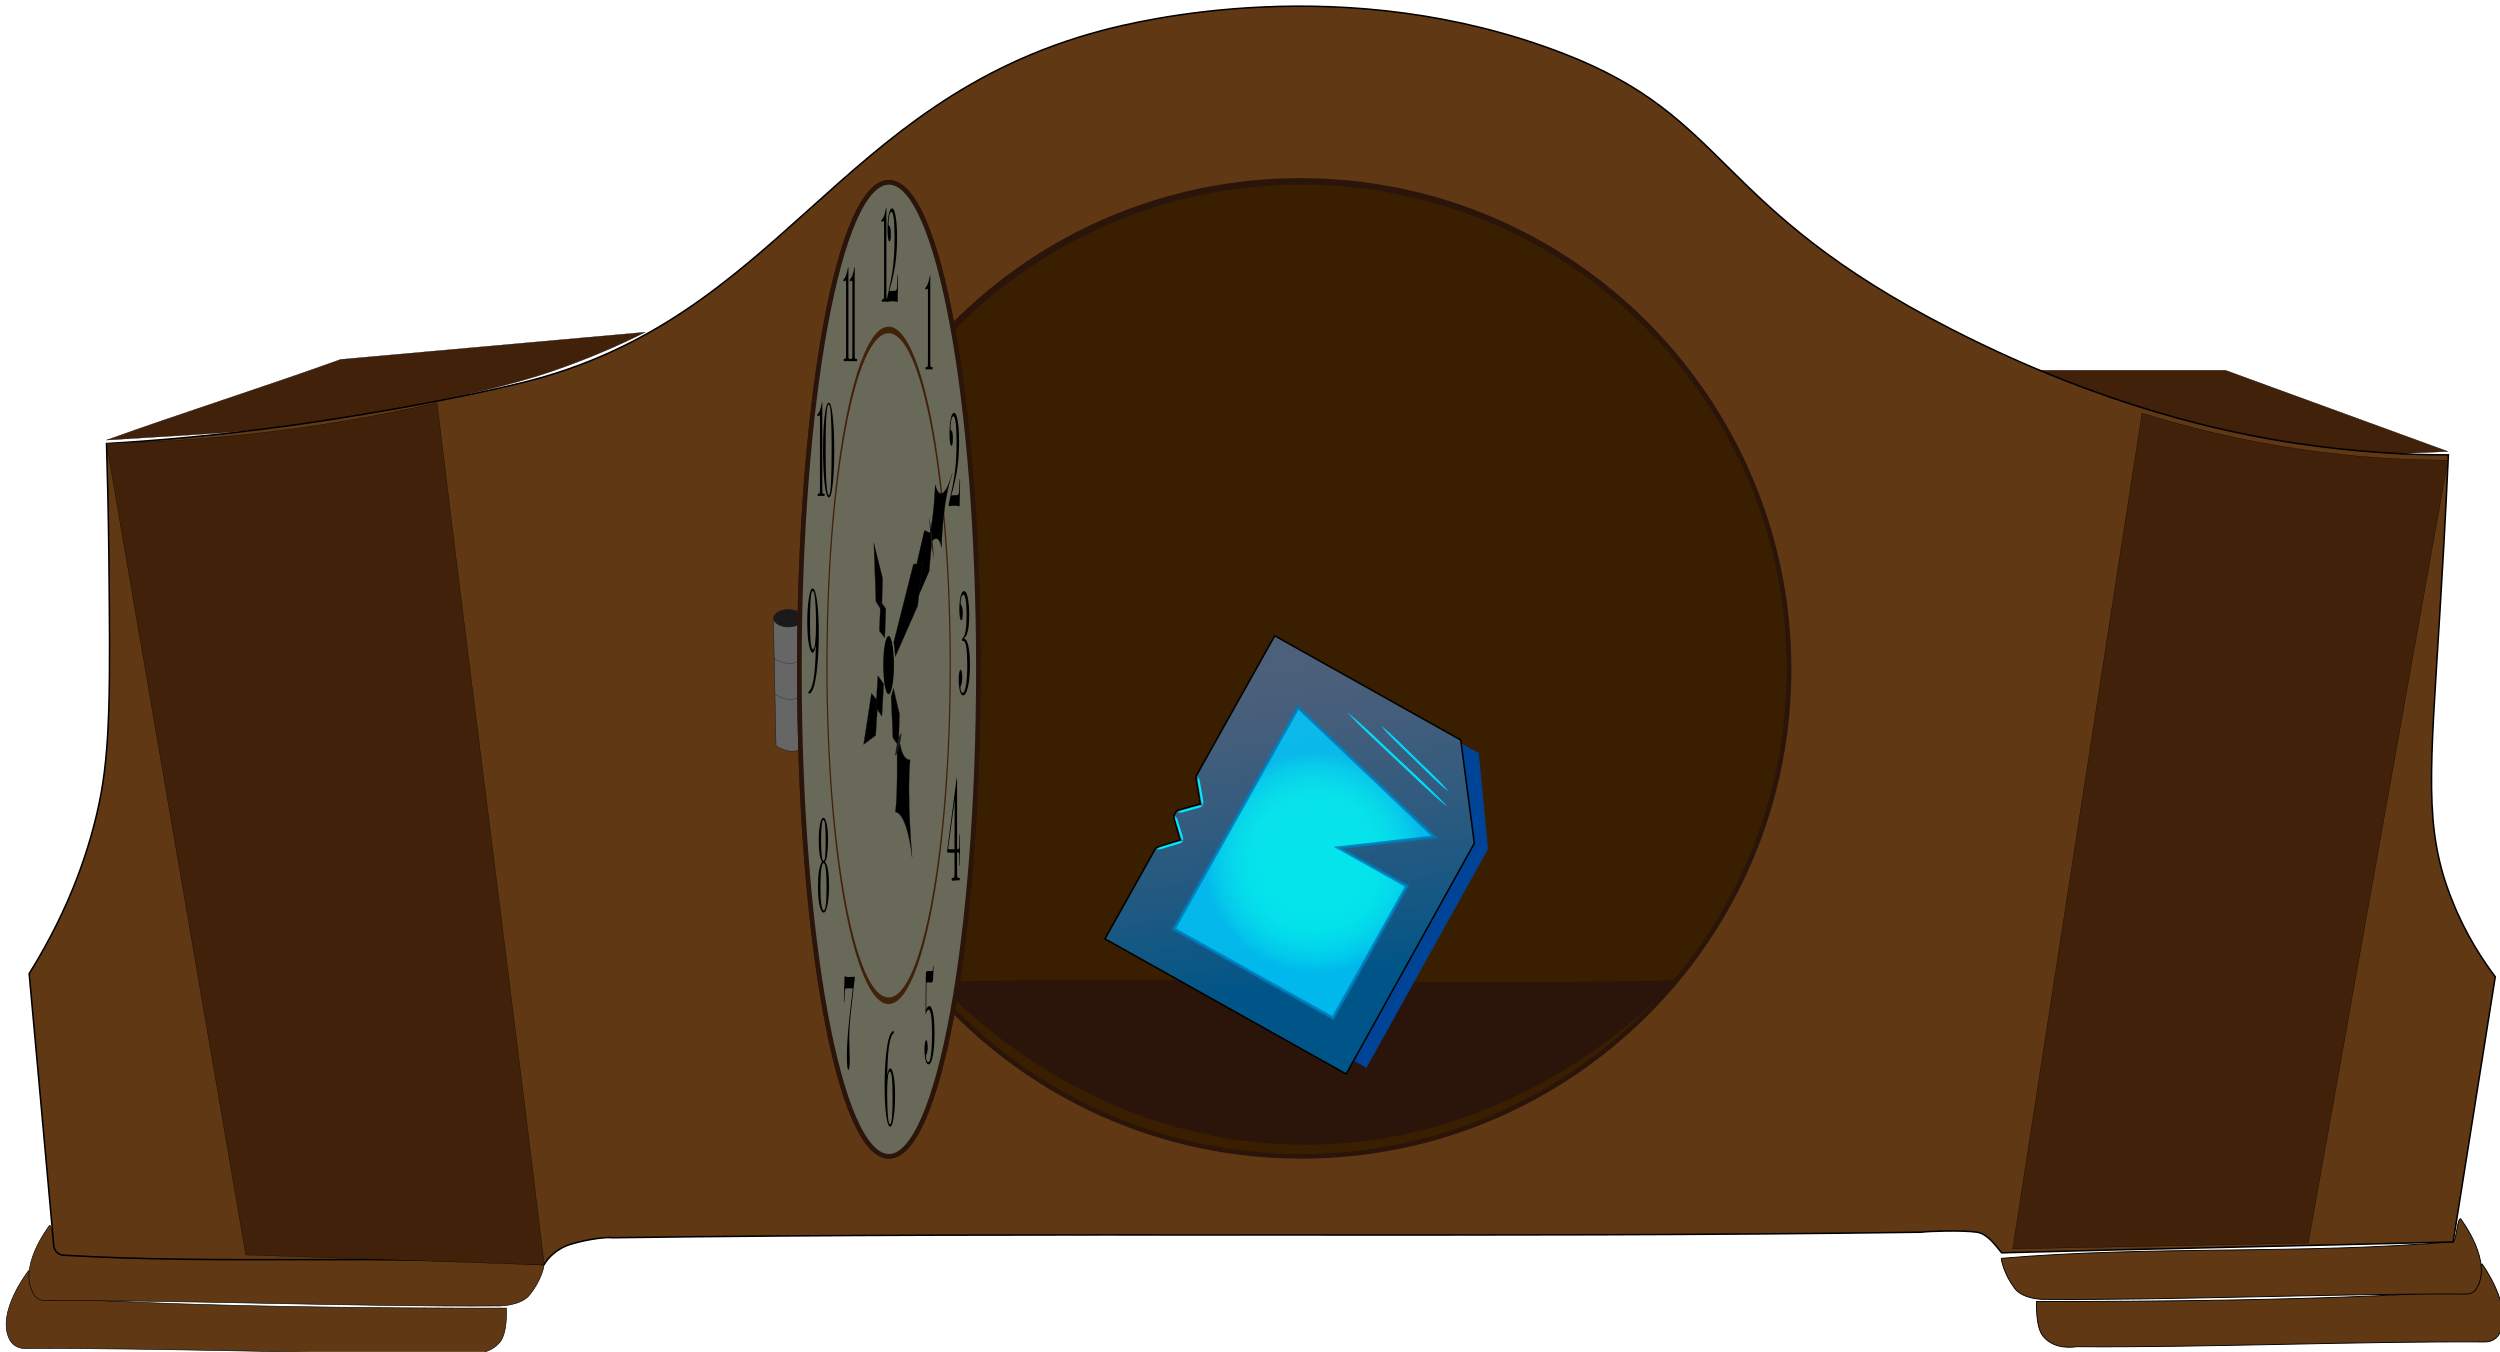 <svg width="405" height="219" viewBox="0 0 405 219" fill="none" xmlns="http://www.w3.org/2000/svg">
<g clip-path="url(#clip0_312_1041)">
<path d="M17.252 71.292C29.909 66.752 42.565 62.768 55.178 58.228L104.516 53.816C100.269 55.958 95.335 58.1 89.758 60.027C87.655 60.755 82.207 62.597 70.709 64.953C67.792 65.552 58.181 67.523 44.024 69.322C36.945 70.221 27.892 70.607 17.209 71.292H17.252Z" fill="#42210B" stroke="black" stroke-width="0.05" stroke-miterlimit="10"/>
<path d="M396.554 73.134L360.516 59.984H330.141C337.691 63.754 347.859 67.951 360.301 70.735C374.759 73.99 387.33 73.648 396.597 73.134H396.554Z" fill="#42210B" stroke="black" stroke-width="0.05" stroke-miterlimit="10"/>
<path d="M82.035 211.909C82.035 212.381 82.25 216.064 80.877 217.563C78.817 219.833 75.471 219.277 75.042 219.234C54.234 219.405 25.275 218.334 4.038 218.463C2.966 218.463 1.979 217.906 1.507 216.921C-0.595 212.552 4.51 205.999 4.639 205.827C5.283 205.87 5.84 210.025 6.484 210.068C32.654 212.124 82.035 211.909 82.035 211.909Z" fill="#603813" stroke="black" stroke-width="0.1" stroke-miterlimit="10"/>
<path d="M88.127 204.928C88.127 205.399 87.57 207.583 85.811 209.768C84.395 211.567 80.834 211.61 80.405 211.567C59.511 211.738 28.621 210.582 7.385 210.71C6.698 210.71 6.012 210.453 5.626 209.896C2.58 205.527 7.899 198.717 8.028 198.503C8.672 198.546 8.329 202.187 8.972 202.229C35.143 204.328 61.957 202.829 88.127 204.928Z" fill="#603813" stroke="black" stroke-width="0.1" stroke-miterlimit="10"/>
<path d="M329.926 210.839C329.926 211.31 329.755 214.993 330.999 216.492C332.887 218.763 336.018 218.206 336.447 218.163C355.839 218.334 382.868 217.263 402.646 217.392C403.633 217.392 404.577 216.835 405.006 215.85C406.979 211.481 402.217 204.928 402.088 204.756C401.488 204.799 400.973 208.954 400.372 208.997C375.961 211.053 329.926 210.839 329.926 210.839Z" fill="#603813" stroke="black" stroke-width="0.15" stroke-miterlimit="10"/>
<path d="M324.22 203.857C324.22 204.328 324.735 206.513 326.365 208.697C327.695 210.496 330.999 210.539 331.428 210.496C350.906 210.667 379.736 209.511 399.514 209.639C400.158 209.639 400.801 209.382 401.144 208.826C403.976 204.457 398.742 197.646 398.613 197.432C398.013 197.475 397.97 201.116 397.369 201.159C372.957 203.257 348.589 201.758 324.177 203.857H324.22Z" fill="#603813" stroke="black" stroke-width="0.15" stroke-miterlimit="10"/>
<path d="M17.252 71.849C17.381 76.175 17.553 82.514 17.639 90.224C17.853 110.826 17.939 121.32 16.051 130.186C14.635 136.868 11.675 146.591 4.725 157.727C5.969 171.733 7.471 187.709 8.715 201.844C8.801 202.658 9.444 203.3 10.302 203.343C36.344 204.885 62.129 203.215 88.17 204.842C88.599 204.071 89.972 202.272 92.675 201.501C95.678 200.645 98.381 200.388 99.239 200.516C169.299 199.531 241.161 200.602 311.221 199.617C312.465 199.445 317.913 199.274 320.273 199.617C322.032 199.874 323.362 201.887 324.263 202.958C349.533 202.272 372.142 201.844 397.412 201.201L404.233 158.241C402.303 155.671 399.428 151.431 397.197 145.734C392.564 134.127 393.722 124.832 395.267 99.133C395.61 93.65 396.125 84.827 396.64 73.691C390.462 73.691 382.053 73.305 372.185 71.849C360.473 70.093 340.652 65.895 316.069 53.303C277.37 33.471 280.459 19.208 253.388 8.714C217.95 -5.035 184.015 3.489 178.523 4.945C135.32 16.381 126.525 51.803 84.395 62.04C67.32 66.195 47.027 68.936 47.027 68.936C34.842 70.607 24.632 71.421 17.424 71.849H17.252Z" fill="#603813" stroke="black" stroke-width="0.25" stroke-miterlimit="10"/>
<path d="M125.281 99.989L125.71 120.806C125.71 120.806 128.627 122.99 130.901 120.549L130.172 100.032C130.172 99.433 127.126 97.548 125.281 100.032V99.989Z" fill="#666666" stroke="#1A1A1A" stroke-width="0.08" stroke-miterlimit="10"/>
<path d="M127.726 101.617C129.077 101.617 130.172 100.965 130.172 100.161C130.172 99.356 129.077 98.704 127.726 98.704C126.376 98.704 125.281 99.356 125.281 100.161C125.281 100.965 126.376 101.617 127.726 101.617Z" fill="#1A1A1A"/>
<path d="M125.281 106.543C125.281 106.543 127.855 108.641 130.386 106.543" stroke="#1A1A1A" stroke-width="0.05" stroke-miterlimit="10"/>
<path d="M125.538 112.411C125.538 112.411 127.855 114.424 130.515 112.368" stroke="#1A1A1A" stroke-width="0.05" stroke-miterlimit="10"/>
<path d="M17.252 71.806C24.76 115.623 32.311 159.483 39.819 203.3L88.17 204.928C82.593 158.798 76.372 111.383 70.795 65.253C61.099 67.437 50.202 69.365 38.232 70.564C30.852 71.292 23.817 71.677 17.252 71.806Z" fill="#42210B" stroke="black" stroke-width="0.05" stroke-miterlimit="10"/>
<path d="M210.657 187.024C254.302 187.024 289.684 151.701 289.684 108.127C289.684 64.554 254.302 29.231 210.657 29.231C167.012 29.231 131.631 64.554 131.631 108.127C131.631 151.701 167.012 187.024 210.657 187.024Z" fill="#2B140A" stroke="#2B140A" stroke-width="0.75" stroke-miterlimit="10"/>
<path d="M347.001 66.966L326.065 202.315L373.944 201.373L396.554 74.547C389.432 74.547 381.195 74.076 372.099 72.705C362.489 71.249 354.08 69.15 347.001 66.923V66.966Z" fill="#42210B" stroke="black" stroke-width="0.05" stroke-miterlimit="10"/>
<path d="M210.803 187.324C254.447 187.324 289.828 152.001 289.828 108.429C289.828 64.856 254.447 29.534 210.803 29.534C167.159 29.534 131.778 64.856 131.778 108.429C131.778 152.001 167.159 187.324 210.803 187.324Z" fill="#391E00" stroke="#2B140A" stroke-width="0.75" stroke-miterlimit="10"/>
<path d="M151.813 159.055C156.446 163.938 176.353 183.897 207.843 185.353C244.18 187.024 267.734 162.867 271.552 158.798C236.973 159.697 186.349 158.155 151.813 159.055Z" fill="#2B140A"/>
<path d="M239.561 122.019L241.061 137.547L221.364 172.993L218.372 171.317L237.701 136.47L235.502 119.745L239.561 122.019Z" fill="#004497"/>
<path d="M206.504 103L236.647 119.887L238.845 136.612L218.083 173.99L179 152.095L186.321 139.027L187.268 137.336L191.178 136.079L190.118 132.248L190.654 131.292L194.447 130.244L193.731 125.8L206.504 103Z" fill="url(#paint0_linear_312_1041)" stroke="black" stroke-width="0.25" stroke-miterlimit="10"/>
<path opacity="0.84" d="M210.302 114.598L190.188 150.502L215.94 164.93L227.924 143.539L216.85 137.335L232.381 135.583L210.302 114.598Z" fill="url(#paint1_radial_312_1041)" stroke="#007CBC" stroke-width="0.5" stroke-miterlimit="10"/>
<path d="M234.472 130.699C232.033 128.785 228.57 125.331 226.266 123.203C224.002 121.032 220.36 117.784 218.305 115.441C220.745 117.356 224.207 120.809 226.511 122.938C228.776 125.108 232.418 128.356 234.472 130.699Z" fill="#00EFFF"/>
<path d="M234.472 130.699L218.317 115.448" stroke="#0091FF" stroke-width="0.05" stroke-miterlimit="10"/>
<path d="M234.7 128.25C232.955 126.966 230.695 124.557 229.104 123.054C227.571 121.534 225.078 119.284 223.747 117.604C225.468 118.875 227.789 121.318 229.343 122.801C230.899 124.365 233.346 126.525 234.7 128.25Z" fill="#00DFFF"/>
<path d="M234.7 128.25L223.747 117.604" stroke="#0091FF" stroke-width="0.03" stroke-miterlimit="10"/>
<path d="M194.882 130.504C194.682 130.199 194.54 129.733 194.508 129.36L194.311 128.187C194.241 127.794 194.067 126.81 194.003 126.436L194.076 125.817L194.346 126.371C194.41 126.745 194.59 127.747 194.654 128.121L194.85 129.295C194.941 129.651 194.975 130.137 194.889 130.492L194.882 130.504Z" fill="#00E9FF"/>
<path d="M190.828 131.615C191.084 131.388 191.462 131.23 191.798 131.176L192.812 130.891C193.15 130.806 194.011 130.564 194.336 130.472L194.882 130.504L194.421 130.809C194.096 130.901 193.222 131.137 192.897 131.228L191.883 131.514C191.563 131.625 191.158 131.687 190.821 131.627L190.828 131.615Z" fill="#00E9FF"/>
<path d="M191.661 136.253C191.427 136.009 191.244 135.617 191.172 135.286L190.854 134.271C190.75 133.939 190.483 133.064 190.379 132.732L190.386 132.173L190.711 132.629C190.81 132.941 191.082 133.835 191.186 134.167L191.504 135.182C191.634 135.497 191.702 135.922 191.661 136.253Z" fill="#00E9FF"/>
<path d="M187.37 137.586C187.633 137.346 188.057 137.165 188.406 137.087L189.491 136.761C189.843 136.652 190.775 136.369 191.119 136.272L191.71 136.281L191.216 136.616C190.872 136.713 189.94 136.996 189.589 137.105L188.504 137.432C188.177 137.555 187.726 137.64 187.363 137.598L187.37 137.586Z" fill="#00E9FF"/>
<path d="M144 187.327C152.008 187.327 158.5 152.003 158.5 108.43C158.5 64.857 152.008 29.534 144 29.534C135.992 29.534 129.5 64.857 129.5 108.43C129.5 152.003 135.992 187.327 144 187.327Z" fill="#69695A" stroke="#2B140A" stroke-width="0.75" stroke-miterlimit="10"/>
<path d="M144 187.327C152.008 187.327 158.5 152.003 158.5 108.43C158.5 64.857 152.008 29.534 144 29.534C135.992 29.534 129.5 64.857 129.5 108.43C129.5 152.003 135.992 187.327 144 187.327Z" fill="#69695A" stroke="#2B140A" stroke-width="0.75" stroke-miterlimit="10"/>
<path d="M143.953 53.991C149.4 53.991 153.84 78.105 153.84 107.788C153.84 137.471 149.408 161.585 143.953 161.585C138.498 161.585 134.066 137.471 134.066 107.788C134.066 78.105 138.498 53.991 143.953 53.991ZM143.953 52.92C138.387 52.92 133.869 77.463 133.869 107.788C133.869 138.113 138.379 162.656 143.953 162.656C149.526 162.656 154.037 138.113 154.037 107.788C154.037 77.463 149.526 52.92 143.953 52.92Z" fill="#42210B"/>
<path d="M143.98 48.701C143.98 48.815 143.951 48.873 143.894 48.873H143.846C143.846 48.873 143.797 48.873 143.697 48.873C143.597 48.858 143.496 48.851 143.394 48.851C143.213 48.851 143.097 48.858 143.047 48.873C142.998 48.887 142.958 48.894 142.929 48.894C142.866 48.894 142.835 48.83 142.835 48.701C142.835 48.573 142.853 48.508 142.89 48.508C142.948 48.508 143.009 48.501 143.075 48.487C143.156 48.473 143.2 48.366 143.205 48.166C143.213 47.952 143.217 47.502 143.217 46.817V36.751C143.217 36.294 143.214 36.023 143.209 35.937C143.203 35.852 143.185 35.809 143.154 35.809C143.141 35.809 143.055 35.844 142.898 35.916C142.866 35.93 142.845 35.937 142.835 35.937C142.803 35.937 142.788 35.887 142.788 35.787C142.788 35.673 142.803 35.609 142.835 35.595C142.958 35.523 143.083 35.323 143.209 34.995C143.335 34.652 143.436 34.252 143.512 33.796C143.541 33.667 143.56 33.603 143.571 33.603C143.592 33.603 143.602 33.674 143.602 33.817V34.224C143.6 34.338 143.598 34.467 143.598 34.609V47.416C143.598 47.93 143.602 48.23 143.61 48.316C143.621 48.401 143.653 48.451 143.709 48.466L143.799 48.487L143.866 48.508H143.925C143.962 48.508 143.98 48.573 143.98 48.701Z" fill="black"/>
<path d="M151.089 59.666C151.089 59.781 151.06 59.838 151.002 59.838H150.955C150.955 59.838 150.905 59.838 150.805 59.838C150.705 59.824 150.604 59.816 150.502 59.816C150.321 59.816 150.206 59.824 150.156 59.838C150.106 59.852 150.066 59.859 150.038 59.859C149.975 59.859 149.943 59.795 149.943 59.666C149.943 59.538 149.962 59.474 149.998 59.474C150.056 59.474 150.118 59.467 150.183 59.452C150.265 59.438 150.308 59.331 150.313 59.131C150.321 58.917 150.325 58.467 150.325 57.782V47.716C150.325 47.259 150.322 46.988 150.317 46.903C150.312 46.817 150.293 46.774 150.262 46.774C150.249 46.774 150.164 46.81 150.006 46.881C149.975 46.895 149.954 46.903 149.943 46.903C149.912 46.903 149.896 46.852 149.896 46.753C149.896 46.638 149.912 46.574 149.943 46.56C150.066 46.488 150.191 46.289 150.317 45.96C150.443 45.617 150.544 45.218 150.62 44.761C150.649 44.632 150.669 44.568 150.679 44.568C150.7 44.568 150.711 44.639 150.711 44.782V45.189C150.708 45.303 150.707 45.432 150.707 45.575V58.382C150.707 58.895 150.711 59.195 150.719 59.281C150.729 59.367 150.762 59.417 150.817 59.431L150.907 59.452L150.974 59.474H151.033C151.07 59.474 151.089 59.538 151.089 59.666Z" fill="black"/>
<path d="M155.536 77.934C155.536 77.977 155.533 78.091 155.528 78.277C155.515 78.748 155.494 79.911 155.465 81.767L155.461 82.024C155.191 81.953 154.883 81.917 154.536 81.917C154.35 81.917 154.175 81.932 154.013 81.96C153.85 81.989 153.779 82.003 153.8 82.003C153.729 82.003 153.694 81.932 153.694 81.789C153.694 81.675 153.762 81.318 153.899 80.718C154.227 79.262 154.46 78.077 154.599 77.163C154.841 75.578 154.961 73.715 154.961 71.573C154.961 70.131 154.906 69.039 154.796 68.297C154.712 67.726 154.594 67.44 154.442 67.44C154.292 67.44 154.174 67.69 154.088 68.19C154.019 68.575 153.985 68.961 153.985 69.346C153.985 69.589 154.021 69.717 154.091 69.732C154.275 69.774 154.367 70.21 154.367 71.038C154.367 71.823 154.291 72.216 154.139 72.216C154.042 72.216 153.964 72.052 153.906 71.723C153.849 71.395 153.82 70.945 153.82 70.374C153.82 69.318 153.888 68.468 154.025 67.826C154.161 67.183 154.341 66.862 154.564 66.862C154.787 66.862 154.972 67.247 155.119 68.018C155.289 68.918 155.375 70.088 155.375 71.531C155.375 73.115 155.278 74.579 155.083 75.921C154.889 77.249 154.562 78.698 154.103 80.268C154.276 80.24 154.494 80.225 154.757 80.225C154.974 80.225 155.112 80.211 155.17 80.183C155.228 80.14 155.279 80.047 155.323 79.904C155.36 79.776 155.392 79.297 155.418 78.469C155.436 77.898 155.462 77.613 155.497 77.613C155.523 77.613 155.536 77.72 155.536 77.934Z" fill="black"/>
<path d="M157.136 107.778C157.136 109.081 157.039 110.196 156.846 111.123C156.632 112.144 156.359 112.654 156.027 112.654C155.756 112.654 155.557 112.308 155.43 111.617C155.349 111.178 155.309 110.675 155.309 110.11C155.309 109.623 155.336 109.238 155.391 108.955C155.449 108.657 155.525 108.508 155.62 108.508C155.695 108.508 155.757 108.626 155.806 108.861C155.856 109.097 155.88 109.395 155.88 109.756C155.88 110.306 155.812 110.738 155.677 111.052C155.622 111.178 155.594 111.303 155.594 111.429C155.594 111.633 155.632 111.822 155.707 111.994C155.782 112.151 155.864 112.23 155.954 112.23C156.173 112.23 156.351 111.822 156.486 111.005C156.625 110.188 156.694 109.12 156.694 107.801C156.694 105.147 156.475 103.82 156.036 103.82C155.993 103.82 155.961 103.828 155.941 103.843H155.91C155.873 103.843 155.854 103.773 155.854 103.631C155.854 103.521 155.889 103.435 155.958 103.372C156.16 103.215 156.316 102.815 156.426 102.171C156.535 101.511 156.59 100.671 156.59 99.65C156.59 98.645 156.542 97.844 156.447 97.247C156.352 96.635 156.224 96.329 156.062 96.329C155.944 96.329 155.84 96.47 155.75 96.753C155.664 97.02 155.62 97.334 155.62 97.695C155.62 97.836 155.641 97.93 155.681 97.978C155.871 98.229 155.967 98.661 155.967 99.273C155.967 100.074 155.89 100.475 155.737 100.475C155.639 100.475 155.56 100.318 155.499 100.004C155.441 99.689 155.412 99.273 155.412 98.755C155.412 97.907 155.479 97.2 155.612 96.635C155.747 96.054 155.935 95.763 156.174 95.763C156.449 95.763 156.658 96.148 156.802 96.918C156.947 97.687 157.019 98.582 157.019 99.603C157.019 101.017 156.896 102.061 156.651 102.736C156.564 102.972 156.424 103.168 156.231 103.325V103.49C156.47 103.537 156.664 103.828 156.811 104.362C157.027 105.147 157.136 106.286 157.136 107.778Z" fill="black"/>
<path d="M155.529 140.019C155.529 140.176 155.515 140.255 155.486 140.255C155.46 140.255 155.443 140.168 155.434 139.996C155.428 139.807 155.418 139.312 155.404 138.511C155.398 138.386 155.387 138.292 155.369 138.229C155.335 138.119 155.258 138.064 155.14 138.064C155.108 138.064 155.078 138.072 155.049 138.087L155.053 141.786C155.068 141.974 155.091 142.092 155.122 142.139C155.157 142.186 155.239 142.21 155.369 142.21C155.433 142.21 155.47 142.241 155.482 142.304C155.485 142.336 155.486 142.383 155.486 142.445C155.486 142.555 155.428 142.61 155.313 142.61C155.197 142.61 154.874 142.626 154.343 142.658C154.314 142.673 154.283 142.681 154.248 142.681C154.19 142.681 154.161 142.603 154.161 142.445C154.161 142.288 154.203 142.218 154.287 142.233C154.385 142.249 154.474 142.218 154.555 142.139C154.59 142.108 154.612 142.029 154.62 141.904C154.629 141.762 154.633 141.464 154.633 141.008V138.158C154.575 138.142 154.509 138.134 154.434 138.134H154.257C154.216 138.134 154.171 138.142 154.122 138.158C154.079 138.158 154.052 138.158 154.04 138.158L153.49 138.087C153.45 138.072 153.43 138.009 153.43 137.899C153.43 137.82 153.642 136.195 154.066 133.022C154.199 132.002 154.492 129.756 154.945 126.285C154.965 126.128 154.985 126.049 155.006 126.049C155.034 126.049 155.049 126.199 155.049 126.497V137.569H155.092C155.19 137.569 155.267 137.538 155.322 137.475C155.379 137.412 155.408 137.255 155.408 137.004C155.405 136.014 155.404 135.677 155.404 135.991C155.407 135.425 155.423 135.143 155.451 135.143C155.492 135.143 155.512 135.363 155.512 135.802V136.862L155.516 138.558C155.519 139.14 155.522 139.509 155.525 139.666C155.528 139.807 155.529 139.925 155.529 140.019ZM154.659 129.512C154.63 129.764 154.57 130.243 154.477 130.949C154.35 131.907 154.158 133.337 153.902 135.237L153.594 137.522C153.701 137.569 153.93 137.593 154.283 137.593C154.407 137.593 154.524 137.585 154.633 137.569V135.896C154.633 135.111 154.638 134.051 154.646 132.716C154.655 131.146 154.659 130.078 154.659 129.512Z" fill="black"/>
<path d="M151.392 167.346C151.392 169.173 151.263 170.573 151.006 171.544C150.851 172.129 150.65 172.422 150.404 172.422C150.157 172.422 149.976 172.072 149.86 171.372C149.797 170.987 149.766 170.53 149.766 170.002C149.766 169.559 149.792 169.202 149.845 168.931C149.897 168.645 149.965 168.502 150.049 168.502C150.118 168.502 150.174 168.61 150.219 168.824C150.266 169.038 150.289 169.302 150.289 169.616C150.289 170.144 150.225 170.544 150.097 170.815C150.039 170.93 150.01 171.058 150.01 171.201C150.01 171.429 150.048 171.636 150.124 171.822C150.203 171.993 150.289 172.079 150.384 172.079C150.568 172.079 150.705 171.736 150.797 171.051C150.923 170.109 150.986 168.838 150.986 167.239C150.986 166.068 150.936 165.162 150.837 164.519C150.737 163.877 150.595 163.555 150.411 163.555C150.27 163.555 150.114 163.848 149.943 164.433C149.959 161.221 149.971 159.194 149.978 158.351C149.981 157.866 150.001 157.573 150.038 157.473C150.074 157.359 150.174 157.302 150.337 157.302C150.363 157.302 150.408 157.302 150.47 157.302C150.533 157.316 150.583 157.323 150.62 157.323H150.754C150.935 157.323 151.04 157.309 151.069 157.28C151.1 157.238 151.12 157.116 151.128 156.916C151.138 156.588 151.157 156.424 151.183 156.424C151.209 156.424 151.222 156.502 151.222 156.659C151.222 156.759 151.221 156.838 151.218 156.895L151.21 157.388C151.197 158.187 151.17 158.687 151.128 158.887C151.088 159.072 150.99 159.165 150.833 159.165L150.081 159.144C150.07 159.629 150.061 161.093 150.053 163.534C150.203 163.163 150.359 162.977 150.522 162.977C150.792 162.977 151.004 163.37 151.159 164.155C151.314 164.926 151.392 165.99 151.392 167.346Z" fill="black"/>
<path d="M145.004 177.497C145.004 178.882 144.926 180.067 144.771 181.052C144.616 182.037 144.431 182.53 144.216 182.53C143.946 182.53 143.727 181.923 143.559 180.71C143.391 179.496 143.307 177.918 143.307 175.977C143.307 174.192 143.378 172.564 143.52 171.094C143.664 169.623 143.856 168.552 144.094 167.881C144.294 167.325 144.512 167.046 144.748 167.046C144.803 167.046 144.83 167.103 144.83 167.217C144.83 167.317 144.812 167.374 144.775 167.389C144.539 167.503 144.33 167.967 144.149 168.781C143.913 169.837 143.774 171.636 143.732 174.178C143.877 173.435 144.039 173.064 144.22 173.064C144.367 173.064 144.505 173.278 144.634 173.706C144.88 174.52 145.004 175.784 145.004 177.497ZM144.598 177.561C144.598 174.906 144.447 173.578 144.145 173.578C144.009 173.578 143.904 173.899 143.831 174.542C143.757 175.17 143.72 176.055 143.72 177.197C143.72 178.839 143.774 180.167 143.882 181.181C143.95 181.823 144.05 182.144 144.181 182.144C144.459 182.144 144.598 180.617 144.598 177.561Z" fill="black"/>
<path d="M138.478 158.394C138.478 158.48 138.326 159.815 138.021 162.399C137.851 163.855 137.734 164.997 137.671 165.825C137.608 166.639 137.576 167.453 137.576 168.267C137.576 168.681 137.595 169.495 137.632 170.708C137.645 171.136 137.651 171.501 137.651 171.8C137.651 172.814 137.582 173.321 137.443 173.321C137.277 173.321 137.195 172.543 137.195 170.987C137.195 169.545 137.317 167.646 137.561 165.29C137.715 163.805 137.916 162.077 138.163 160.107H137.565C137.255 160.107 137.077 160.114 137.029 160.129C136.972 160.143 136.931 160.193 136.907 160.279C136.886 160.364 136.871 160.486 136.86 160.643C136.852 160.785 136.831 161.285 136.797 162.142C136.787 162.313 136.771 162.399 136.75 162.399C136.724 162.399 136.711 162.313 136.711 162.142C136.711 161.97 136.717 161.692 136.73 161.307C136.759 160.436 136.777 159.693 136.785 159.079C136.791 158.637 136.808 158.33 136.836 158.158C136.855 158.158 136.909 158.173 136.998 158.201C137.197 158.258 137.342 158.287 137.431 158.287L138.246 158.244C138.267 158.244 138.289 158.237 138.312 158.223C138.333 158.223 138.347 158.223 138.352 158.223C138.436 158.223 138.478 158.28 138.478 158.394Z" fill="black"/>
<path d="M134.302 143.51C134.302 144.938 134.193 146.087 133.975 146.958C133.828 147.543 133.646 147.836 133.428 147.836C133.194 147.836 132.997 147.551 132.837 146.979C132.62 146.208 132.511 145.123 132.511 143.724C132.511 141.597 132.722 140.248 133.144 139.677V139.569C132.984 139.327 132.858 138.92 132.767 138.349C132.677 137.763 132.633 137.071 132.633 136.271C132.633 135.158 132.702 134.251 132.841 133.552C132.983 132.838 133.165 132.481 133.388 132.481C133.585 132.481 133.747 132.738 133.873 133.252C134.056 133.994 134.148 134.951 134.148 136.122C134.148 136.964 134.102 137.721 134.01 138.392C133.918 139.048 133.804 139.448 133.668 139.591L133.672 139.677C134.092 140.133 134.302 141.411 134.302 143.51ZM133.758 136.164C133.758 134.894 133.716 133.958 133.632 133.359C133.583 133.002 133.503 132.823 133.392 132.823C133.146 132.823 133.022 133.944 133.022 136.186C133.022 138.37 133.155 139.462 133.42 139.462C133.538 139.462 133.621 139.227 133.668 138.756C133.728 138.142 133.758 137.278 133.758 136.164ZM133.9 143.724C133.9 141.126 133.74 139.826 133.42 139.826C133.26 139.826 133.135 140.162 133.046 140.833C132.957 141.49 132.912 142.404 132.912 143.574C132.912 144.788 132.958 145.744 133.05 146.444C133.144 147.144 133.273 147.493 133.436 147.493C133.575 147.493 133.677 147.279 133.743 146.851C133.848 146.166 133.9 145.123 133.9 143.724Z" fill="black"/>
<path d="M132.643 102.59C132.643 104.648 132.555 106.516 132.379 108.197C132.206 109.862 131.978 111.016 131.695 111.66C131.487 112.131 131.28 112.367 131.072 112.367C130.997 112.367 130.959 112.312 130.959 112.202C130.959 112.107 130.979 112.045 131.02 112.013C131.508 111.668 131.842 110.348 132.024 108.056C132.096 107.129 132.147 105.951 132.176 104.522C132.017 105.339 131.838 105.747 131.639 105.747C131.448 105.747 131.275 105.433 131.119 104.805C130.891 103.894 130.777 102.551 130.777 100.776C130.777 99.269 130.861 97.989 131.028 96.936C131.199 95.868 131.404 95.334 131.643 95.334C131.938 95.334 132.177 96.01 132.362 97.36C132.55 98.711 132.643 100.454 132.643 102.59ZM132.189 101.035C132.189 99.245 132.128 97.832 132.007 96.795C131.923 96.088 131.809 95.735 131.665 95.735C131.368 95.735 131.219 97.431 131.219 100.823C131.219 103.729 131.385 105.182 131.717 105.182C131.864 105.182 131.98 104.82 132.063 104.098C132.147 103.36 132.189 102.339 132.189 101.035Z" fill="black"/>
<path d="M133.597 80.183C133.597 80.297 133.568 80.354 133.51 80.354H133.463C133.463 80.354 133.413 80.354 133.314 80.354C133.214 80.34 133.113 80.332 133.011 80.332C132.83 80.332 132.714 80.34 132.664 80.354C132.614 80.368 132.575 80.375 132.546 80.375C132.483 80.375 132.452 80.311 132.452 80.183C132.452 80.054 132.47 79.99 132.507 79.99C132.564 79.99 132.626 79.983 132.692 79.968C132.773 79.954 132.816 79.847 132.822 79.647C132.83 79.433 132.833 78.983 132.833 78.298V68.233C132.833 67.776 132.831 67.504 132.826 67.419C132.82 67.333 132.802 67.29 132.77 67.29C132.757 67.29 132.672 67.326 132.515 67.397C132.483 67.412 132.462 67.419 132.452 67.419C132.42 67.419 132.404 67.369 132.404 67.269C132.404 67.154 132.42 67.09 132.452 67.076C132.575 67.005 132.7 66.805 132.826 66.476C132.952 66.134 133.053 65.734 133.129 65.277C133.158 65.149 133.177 65.084 133.188 65.084C133.209 65.084 133.219 65.156 133.219 65.299V65.705C133.217 65.82 133.215 65.948 133.215 66.091V78.898C133.215 79.412 133.219 79.711 133.227 79.797C133.238 79.883 133.27 79.933 133.325 79.947L133.416 79.968L133.483 79.99H133.542C133.579 79.99 133.597 80.054 133.597 80.183Z" fill="black"/>
<path d="M137.824 58.338C137.824 58.453 137.795 58.51 137.738 58.51H137.69C137.69 58.51 137.641 58.51 137.541 58.51C137.441 58.495 137.34 58.488 137.238 58.488C137.057 58.488 136.941 58.495 136.892 58.51C136.842 58.524 136.802 58.531 136.773 58.531C136.71 58.531 136.679 58.467 136.679 58.338C136.679 58.21 136.697 58.146 136.734 58.146C136.792 58.146 136.853 58.139 136.919 58.124C137 58.11 137.044 58.003 137.049 57.803C137.057 57.589 137.061 57.139 137.061 56.454V46.388C137.061 45.931 137.058 45.66 137.053 45.574C137.048 45.489 137.029 45.446 136.998 45.446C136.985 45.446 136.899 45.482 136.742 45.553C136.71 45.567 136.689 45.574 136.679 45.574C136.647 45.574 136.632 45.525 136.632 45.425C136.632 45.31 136.647 45.246 136.679 45.232C136.802 45.16 136.927 44.961 137.053 44.632C137.179 44.289 137.28 43.89 137.356 43.433C137.385 43.304 137.404 43.24 137.415 43.24C137.436 43.24 137.446 43.312 137.446 43.454V43.861C137.444 43.975 137.443 44.104 137.443 44.247V57.053C137.443 57.567 137.446 57.867 137.454 57.953C137.465 58.039 137.498 58.089 137.553 58.103L137.643 58.124L137.71 58.146H137.769C137.806 58.146 137.824 58.21 137.824 58.338Z" fill="black"/>
<path d="M145.491 44.825C145.491 44.868 145.489 44.982 145.484 45.167C145.47 45.639 145.449 46.802 145.421 48.658L145.417 48.915C145.146 48.844 144.838 48.808 144.492 48.808C144.305 48.808 144.131 48.822 143.968 48.851C143.806 48.88 143.735 48.894 143.756 48.894C143.685 48.894 143.649 48.822 143.649 48.68C143.649 48.566 143.718 48.209 143.854 47.609C144.182 46.153 144.416 44.968 144.555 44.054C144.796 42.469 144.917 40.606 144.917 38.464C144.917 37.022 144.862 35.93 144.751 35.188C144.668 34.617 144.549 34.331 144.397 34.331C144.248 34.331 144.13 34.581 144.043 35.081C143.975 35.466 143.941 35.852 143.941 36.237C143.941 36.48 143.976 36.608 144.047 36.623C144.231 36.665 144.322 37.101 144.322 37.929C144.322 38.714 144.246 39.107 144.094 39.107C143.997 39.107 143.92 38.943 143.862 38.614C143.804 38.286 143.775 37.836 143.775 37.265C143.775 36.209 143.844 35.359 143.98 34.717C144.116 34.074 144.296 33.753 144.519 33.753C144.742 33.753 144.927 34.138 145.074 34.909C145.245 35.809 145.33 36.98 145.33 38.422C145.33 40.006 145.233 41.47 145.039 42.812C144.845 44.14 144.518 45.589 144.059 47.159C144.232 47.131 144.45 47.116 144.712 47.116C144.93 47.116 145.068 47.102 145.125 47.074C145.183 47.031 145.234 46.938 145.279 46.795C145.316 46.667 145.347 46.188 145.373 45.36C145.392 44.789 145.418 44.504 145.452 44.504C145.478 44.504 145.491 44.611 145.491 44.825Z" fill="black"/>
<path d="M138.848 58.338C138.848 58.453 138.819 58.51 138.761 58.51H138.714C138.714 58.51 138.664 58.51 138.564 58.51C138.465 58.495 138.364 58.488 138.261 58.488C138.08 58.488 137.965 58.495 137.915 58.51C137.865 58.524 137.826 58.531 137.797 58.531C137.734 58.531 137.702 58.467 137.702 58.338C137.702 58.21 137.721 58.146 137.757 58.146C137.815 58.146 137.877 58.139 137.942 58.124C138.024 58.11 138.067 58.003 138.072 57.803C138.08 57.589 138.084 57.139 138.084 56.454V46.388C138.084 45.931 138.082 45.66 138.076 45.574C138.071 45.489 138.053 45.446 138.021 45.446C138.008 45.446 137.923 45.482 137.765 45.553C137.734 45.567 137.713 45.574 137.702 45.574C137.671 45.574 137.655 45.525 137.655 45.425C137.655 45.31 137.671 45.246 137.702 45.232C137.826 45.16 137.95 44.961 138.076 44.632C138.202 44.289 138.303 43.89 138.379 43.433C138.408 43.304 138.428 43.24 138.438 43.24C138.459 43.24 138.47 43.312 138.47 43.454V43.861C138.467 43.975 138.466 44.104 138.466 44.247V57.053C138.466 57.567 138.47 57.867 138.478 57.953C138.488 58.039 138.521 58.089 138.576 58.103L138.667 58.124L138.734 58.146H138.793C138.829 58.146 138.848 58.21 138.848 58.338Z" fill="black"/>
<path d="M135.152 73.158C135.152 74.429 135.116 75.628 135.046 76.756C134.977 77.884 134.883 78.791 134.762 79.476C134.634 80.218 134.47 80.59 134.27 80.59C133.997 80.59 133.772 79.861 133.593 78.405C133.417 76.949 133.329 75.086 133.329 72.816C133.329 70.189 133.454 68.118 133.703 66.605C133.853 65.691 134.037 65.234 134.254 65.234C134.512 65.234 134.716 65.87 134.868 67.14C135.057 68.711 135.152 70.717 135.152 73.158ZM134.727 72.387C134.727 70.26 134.683 68.504 134.597 67.119C134.531 66.062 134.416 65.534 134.25 65.534C133.92 65.534 133.755 67.925 133.755 72.708C133.755 77.72 133.929 80.225 134.278 80.225C134.441 80.225 134.557 79.497 134.628 78.041C134.694 76.713 134.727 74.829 134.727 72.387Z" fill="black"/>
<path d="M143.953 111.3C143.591 111.3 143.299 109.715 143.299 107.745C143.299 105.775 143.591 104.19 143.953 104.19C144.315 104.19 144.606 105.775 144.606 107.745C144.606 109.715 144.315 111.3 143.953 111.3Z" fill="black"/>
<path d="M143.953 105.389C144.189 105.389 144.386 106.46 144.386 107.745C144.386 109.03 144.189 110.101 143.953 110.101C143.717 110.101 143.52 109.03 143.52 107.745C143.52 106.46 143.717 105.389 143.953 105.389ZM143.953 103.033C143.473 103.033 143.087 105.132 143.087 107.745C143.087 110.358 143.473 112.456 143.953 112.456C144.433 112.456 144.819 110.358 144.819 107.745C144.819 105.132 144.433 103.033 143.953 103.033Z" fill="black"/>
<path d="M139.907 120.594L141.859 119.138L142.229 113.57L141.174 112.328L139.907 120.594Z" fill="black" stroke="#1A1A1A" stroke-width="0.05" stroke-miterlimit="10"/>
<path d="M143.157 110.786L142.874 116.054L141.906 114.598L142.205 109.458L143.157 110.786Z" fill="black" stroke="#1A1A1A" stroke-width="0.05" stroke-miterlimit="10"/>
<path d="M150.723 87.999C150.723 87.999 151.935 85.943 152.525 88.599C152.525 88.599 152.62 81.317 154.281 76.692C154.281 76.692 152.706 82.517 151.502 78.619C151.502 78.619 151.321 83.802 150.604 86.586L150.73 87.999H150.723Z" fill="black" stroke="black" stroke-width="0.05" stroke-miterlimit="10"/>
<path d="M149.762 85.943L148.243 92.54L148.96 92.796L148.731 96.651L150.51 92.54L151.053 86.5L149.762 85.943Z" fill="black" stroke="black" stroke-width="0.05" stroke-miterlimit="10"/>
<path d="M144.787 104.018L147.975 91.383L149.471 91.297L148.668 98.15L145.047 106.374C145.023 105.989 144.834 104.275 144.795 104.018H144.787Z" fill="black" stroke="#1A1A1A" stroke-width="0.05" stroke-miterlimit="10"/>
<path d="M151.281 90.612C150.919 88.685 150.659 86.372 150.526 83.716C150.888 85.644 151.14 87.956 151.281 90.612Z" fill="#1A1A1A"/>
<path d="M141.56 87.956L141.898 97.422L142.835 98.964L142.992 93.739L141.56 87.956Z" fill="black" stroke="#1A1A1A" stroke-width="0.05" stroke-miterlimit="10"/>
<path d="M143.339 103.333L142.457 102.219L142.654 97.422L143.512 98.621L143.339 103.333Z" fill="black" stroke="#1A1A1A" stroke-width="0.05" stroke-miterlimit="10"/>
<path d="M144.354 112.842L144.653 119.524L145.559 120.851L145.724 115.712L144.74 111.514C144.701 111.771 144.409 112.713 144.354 112.842Z" fill="black" stroke="#1A1A1A" stroke-width="0.05" stroke-miterlimit="10"/>
<path d="M145.307 121.708C145.307 121.708 145.449 128.476 145.055 131.559C145.055 131.559 146.865 131.302 147.763 138.927C147.763 138.927 146.897 129.247 147.44 123.079C147.44 123.079 146.251 123.421 145.748 120.209L145.315 121.708H145.307Z" fill="black" stroke="#1A1A1A" stroke-width="0.05" stroke-miterlimit="10"/>
<path d="M144.992 122.436C145.252 120.337 145.614 119.095 146.07 118.71C145.811 120.809 145.441 122.051 144.992 122.436Z" fill="#1A1A1A"/>
</g>
<defs>
<linearGradient id="paint0_linear_312_1041" x1="203.091" y1="107.337" x2="213.512" y2="170.577" gradientUnits="userSpaceOnUse">
<stop stop-color="#4D607A"/>
<stop offset="0.17" stop-color="#455E7B"/>
<stop offset="0.41" stop-color="#305B7F"/>
<stop offset="0.72" stop-color="#0E5785"/>
<stop offset="0.82" stop-color="#005588"/>
</linearGradient>
<radialGradient id="paint1_radial_312_1041" cx="0" cy="0" r="1" gradientUnits="userSpaceOnUse" gradientTransform="translate(213.118 139.77) rotate(29.259) scale(17.908 17.901)">
<stop offset="0.45" stop-color="#00FFFF"/>
<stop offset="0.61" stop-color="#00FBFF"/>
<stop offset="0.75" stop-color="#00F0FF"/>
<stop offset="0.89" stop-color="#00DEFF"/>
<stop offset="1" stop-color="#00CAFF"/>
</radialGradient>
<clipPath id="clip0_312_1041">
<rect width="405" height="219" fill="white"/>
</clipPath>
</defs>
</svg>
